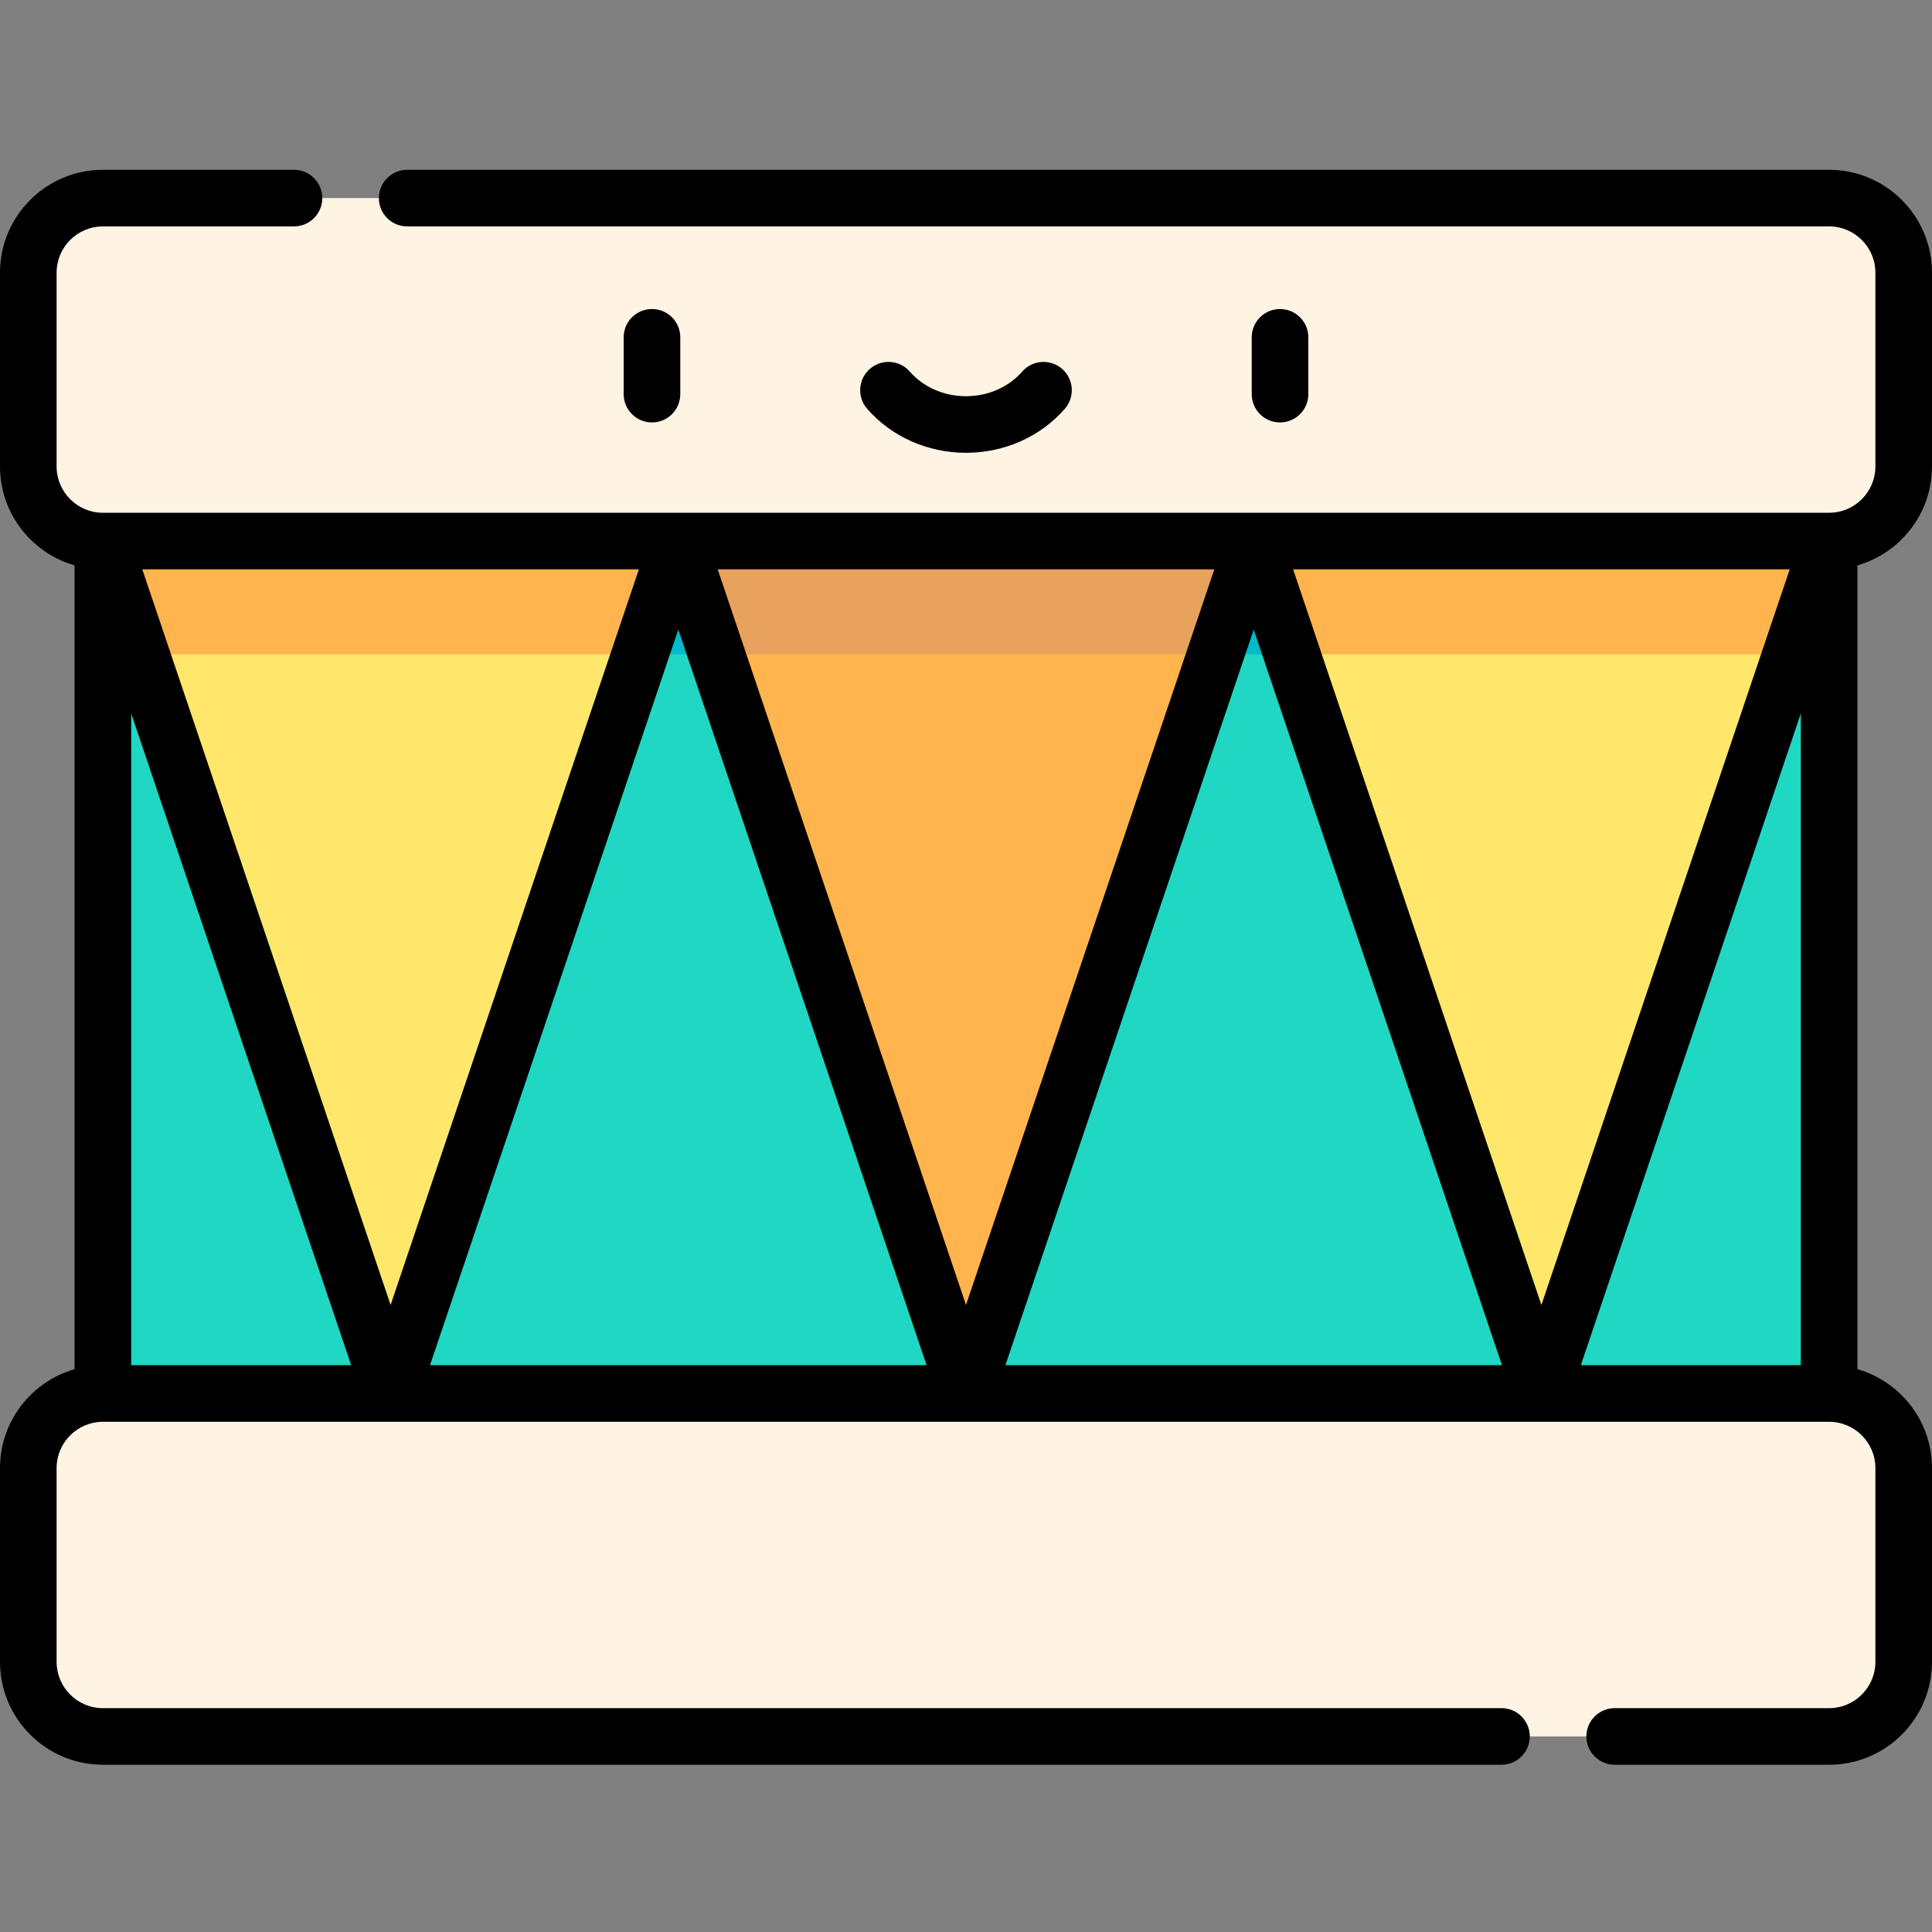 <svg height="512pt" viewBox="0 -45 512.001 512" width="512pt" xmlns="http://www.w3.org/2000/svg"><rect x="0" y="-45" width="512.001" height="512" fill="#808080" stroke="none"/><path d="m27.266 67.496h457.473v287.688h-457.473zm0 0" fill="#1fd7c3"/><path d="m27.266 67.496h457.473v60.891h-457.473zm0 0" fill="#00bbc9"/><path d="m256 324.289-76.246-225.902h152.492zm0 0" fill="#ffb44d"/><path d="m103.508 324.289-76.242-225.902h152.488zm0 0" fill="#ffe76c"/><path d="m408.492 324.289 76.242-225.902h-152.488zm0 0" fill="#ffe76c"/><path d="m484.734 98.387h-152.488l10.125 30h132.238zm0 0" fill="#ffb44d"/><path d="m189.879 128.387h132.242l10.125-30h-152.492zm0 0" fill="#e7a25d"/><path d="m37.391 128.387h132.238l10.125-30h-152.488zm0 0" fill="#ffb44d"/><path d="m484.734 7.5h-457.469c-10.918 0-19.766 8.848-19.766 19.766v51.355c0 10.918 8.848 19.766 19.766 19.766h457.473c10.914 0 19.762-8.848 19.762-19.766v-51.355c0-10.918-8.848-19.766-19.766-19.766zm0 0" fill="#fff3e4"/><path d="m484.734 324.289h-457.469c-10.918 0-19.766 8.852-19.766 19.766v51.359c0 10.914 8.848 19.762 19.766 19.762h457.473c10.914 0 19.762-8.848 19.762-19.762v-51.359c0-10.918-8.848-19.766-19.766-19.766zm0 0" fill="#fff3e4"/><path d="m180.281 59.453v-15.059c0-4.145-3.355-7.5-7.5-7.5-4.141 0-7.5 3.355-7.5 7.5v15.059c0 4.145 3.359 7.5 7.5 7.5 4.145 0 7.5-3.355 7.5-7.5zm0 0"/><path d="m339.219 66.953c4.141 0 7.5-3.355 7.5-7.5v-15.059c0-4.145-3.359-7.5-7.5-7.5s-7.5 3.355-7.5 7.5v15.059c0 4.145 3.355 7.5 7.5 7.5zm0 0"/><path d="m256 74.996c10.168 0 19.715-4.25 26.188-11.652 2.727-3.121 2.406-7.855-.711-10.582-3.121-2.727-7.859-2.41-10.582.711-3.625 4.145-9.055 6.523-14.895 6.523s-11.27-2.379-14.895-6.523c-2.723-3.121-7.461-3.438-10.582-.711-3.117 2.727-3.438 7.461-.711 10.582 6.473 7.402 16.02 11.652 26.188 11.652zm0 0"/><path d="m484.734 0h-376.824c-4.141 0-7.5 3.359-7.5 7.5 0 4.145 3.359 7.5 7.5 7.5h376.824c6.762 0 12.266 5.504 12.266 12.266v51.359c0 6.762-5.5 12.262-12.266 12.262h-457.469c-6.762 0-12.266-5.5-12.266-12.262v-51.359c0-6.762 5.5-12.266 12.266-12.266h50.645c4.145 0 7.5-3.359 7.5-7.5s-3.355-7.5-7.5-7.5h-50.645c-15.035 0-27.266 12.23-27.266 27.266v51.355c0 12.434 8.367 22.941 19.766 26.207v213.02c-11.398 3.266-19.766 13.773-19.766 26.207v51.355c0 15.035 12.23 27.266 27.266 27.266h370.645c4.145 0 7.5-3.359 7.5-7.5s-3.355-7.5-7.5-7.5h-370.645c-6.762 0-12.266-5.5-12.266-12.266v-51.355c0-6.762 5.5-12.266 12.266-12.266h457.473c6.762 0 12.262 5.5 12.262 12.266v51.355c0 6.762-5.5 12.266-12.262 12.266h-56.828c-4.141 0-7.5 3.359-7.5 7.5s3.359 7.5 7.5 7.5h56.828c15.031 0 27.262-12.23 27.262-27.266v-51.355c0-12.434-8.367-22.941-19.762-26.207v-213.02c11.395-3.266 19.762-13.773 19.762-26.203v-51.359c0-15.035-12.23-27.266-27.266-27.266zm-10.445 105.887-65.801 194.949-65.797-194.949zm-76.246 210.902h-131.598l65.801-194.949zm-76.242-210.902-65.801 194.949-65.801-194.949zm-76.246 210.902h-131.598l65.797-194.949zm-76.246-210.902-65.797 194.949-65.801-194.949zm-134.543 38.176 58.297 172.727h-58.297zm384.172 172.727 58.301-172.727v172.727zm0 0"/></svg>